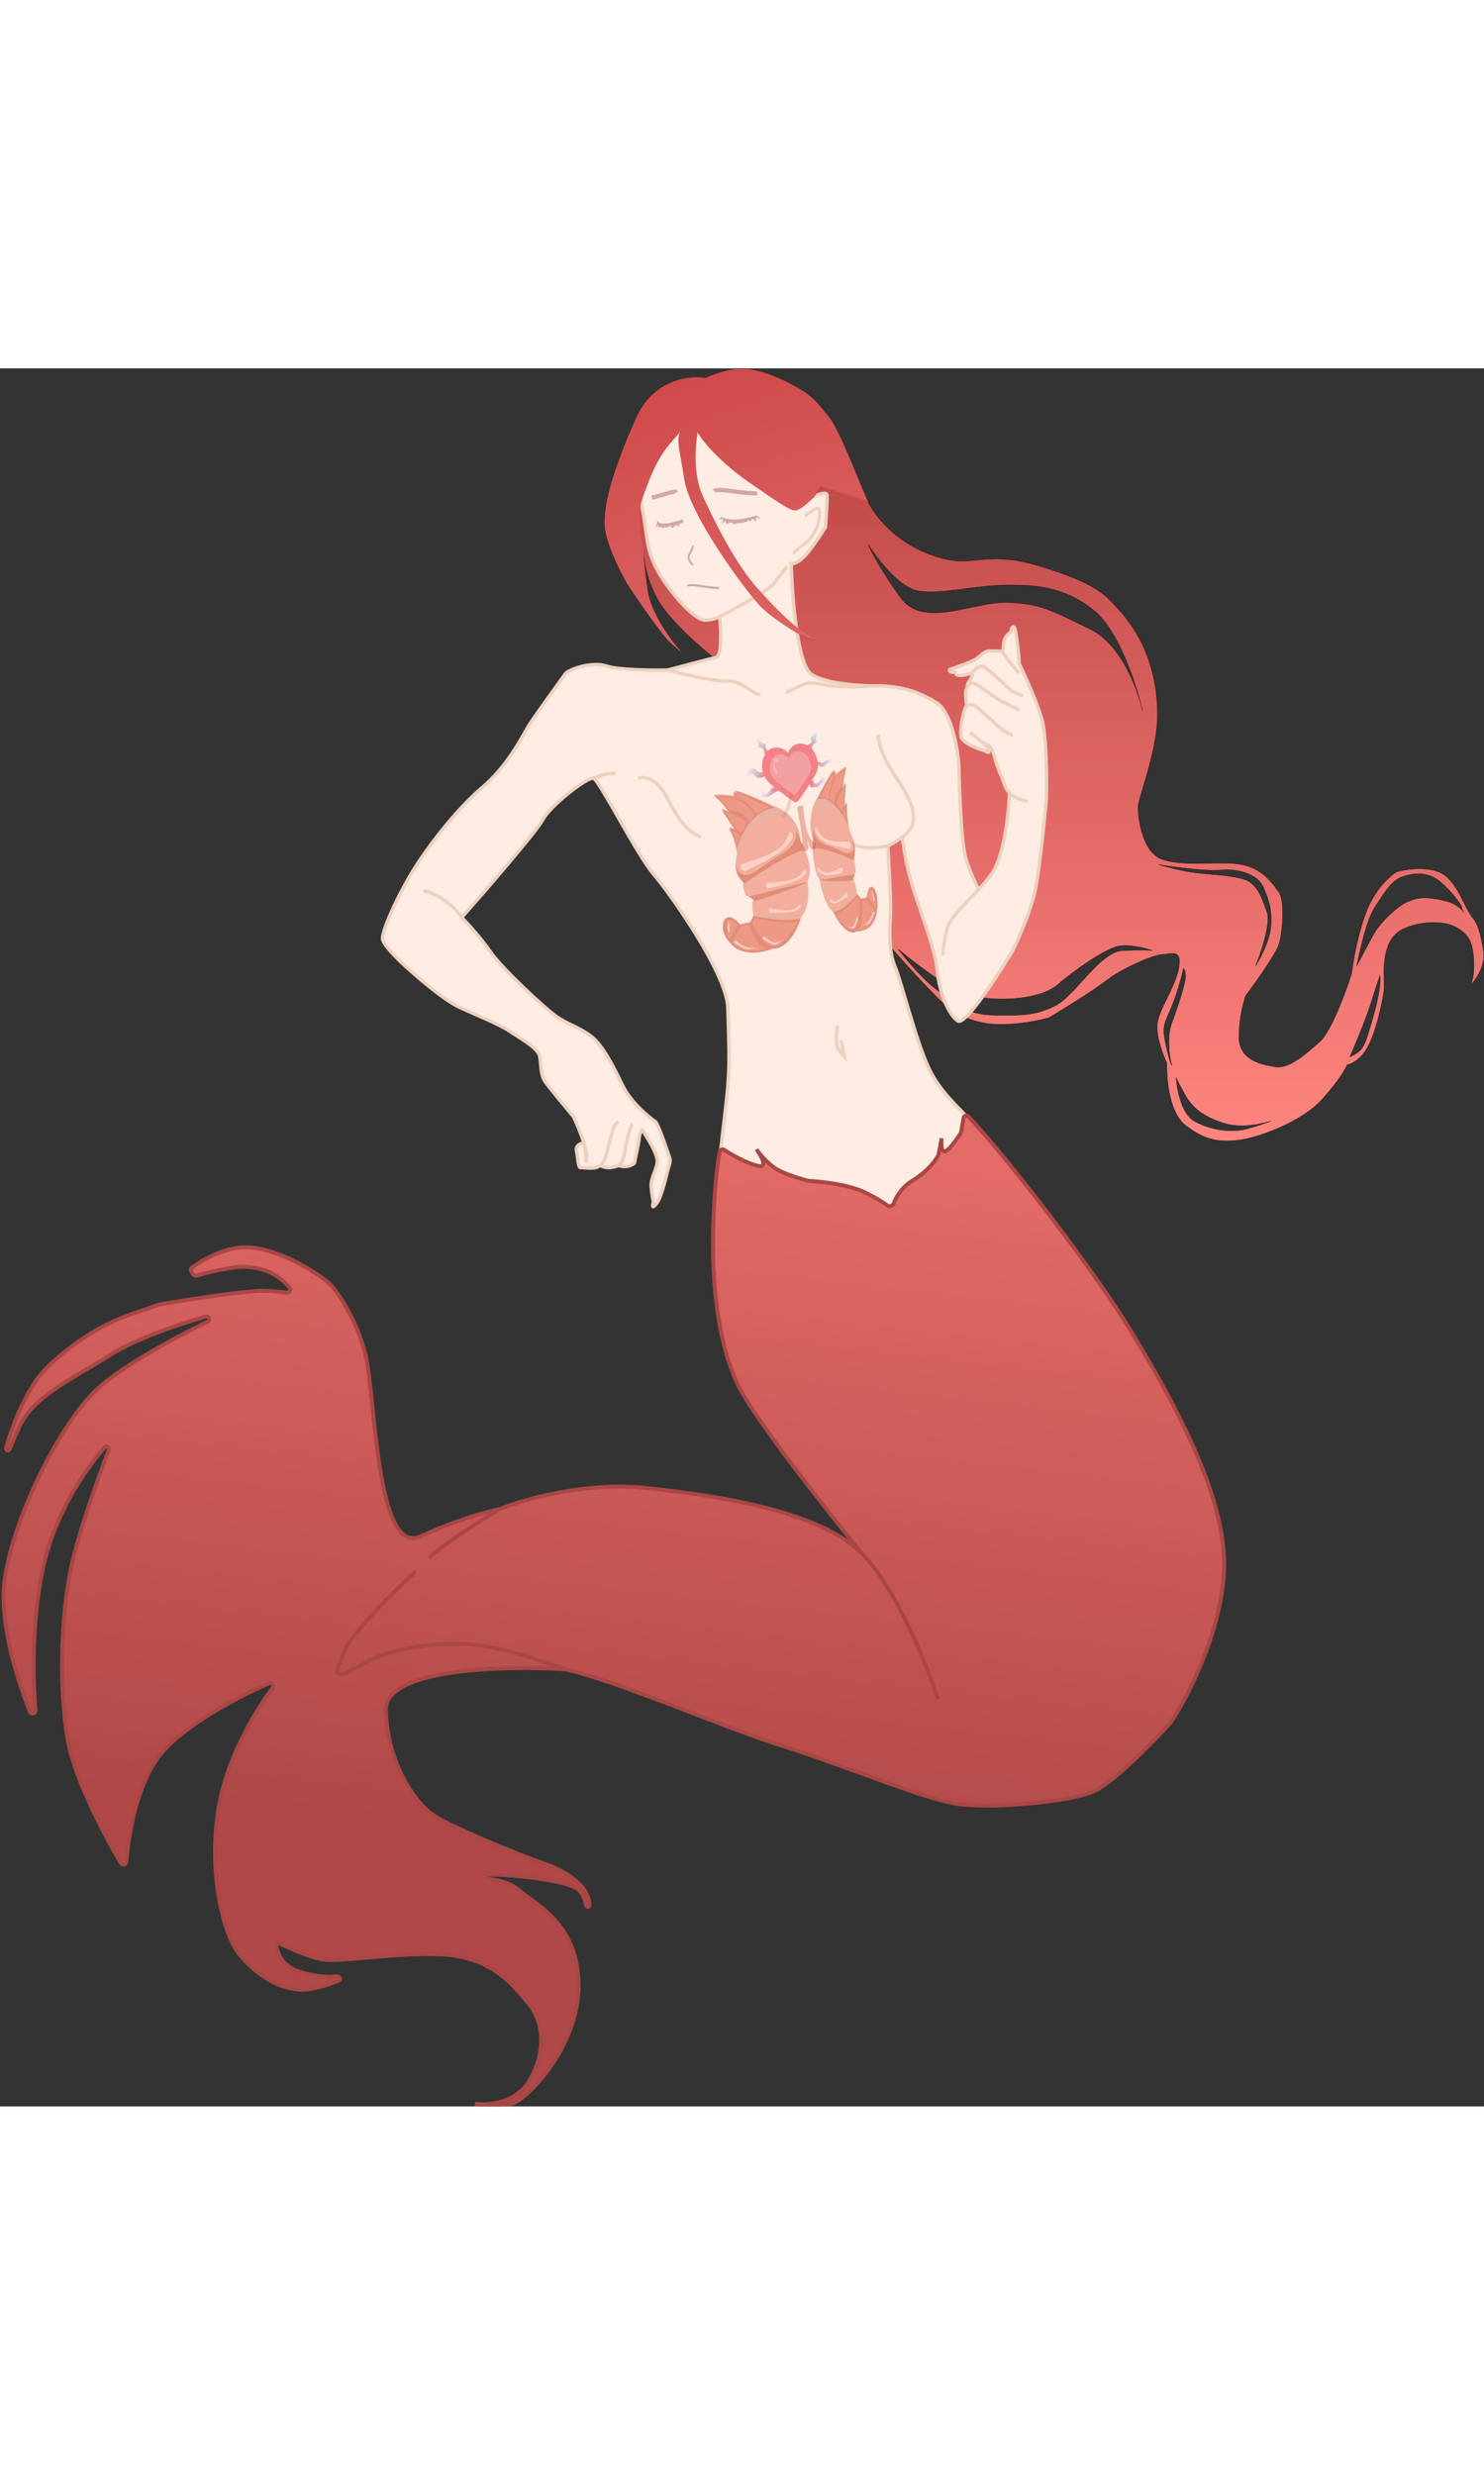<svg width="600" height="1000" viewBox="0 0 5653 6617" fill="none" xmlns="http://www.w3.org/2000/svg">
<rect x="0" y="0" width="5653" height="6617" fill="#333333" stroke="none"/>
<path fill-rule="evenodd" clip-rule="evenodd" d="M2688.5 36.441C2627.16 25.607 2488 41.24 2422 190.44C2339.5 376.94 2287.5 534.941 2307 625.941C2322.6 698.741 2372.16 792.274 2395 829.941C2435.16 889.774 2522.6 1015.94 2551 1041.94C2579.4 1067.94 2594.83 1080.44 2599 1083.44C2560 1041.44 2478.8 934.041 2466 840.441C2453.2 746.841 2451.33 710.441 2452 703.941C2453.16 744.107 2471.8 844.841 2537 926.441C2602.2 1008.04 2707.16 1094.77 2751.5 1127.94C2913.5 1426.27 3265.4 2055.34 3377 2184.94C3488.6 2314.54 3574.83 2400.94 3604 2427.94C3628.16 2448.44 3697.7 2490.84 3782.5 2496.44C3867.3 2502.04 3960.16 2482.44 3996 2471.94C4050.33 2439.44 4170.4 2365.44 4216 2329.44C4273 2284.44 4397 2231.44 4426.5 2231.44C4432.23 2231.44 4438.73 2230.46 4445.37 2229.46C4472.93 2225.3 4502.89 2220.78 4490 2284.44C4481.95 2324.18 4463.02 2362.79 4445.36 2398.79C4427.92 2434.35 4411.73 2467.37 4408.5 2496.44C4403.3 2543.24 4431 2615.61 4445.5 2645.94C4443.16 2704.61 4454 2833.94 4516 2881.94C4593.5 2941.94 4650 2946.44 4719.5 2937.94C4789 2929.44 4958.5 2871.44 5040 2778.94C5105.2 2704.94 5127.83 2663.11 5131 2651.44C5145 2649.61 5179.8 2634.54 5207 2588.94C5241 2531.94 5270 2398.44 5272.5 2361.94C5272.9 2356.03 5272.61 2347.13 5272.26 2336.17V2336.17V2336.17C5270.41 2279.42 5266.78 2167.64 5348.5 2132.44C5426.5 2098.84 5499.66 2109.44 5526.5 2118.94C5547.66 2125.61 5593 2149.84 5605 2193.44C5620 2247.94 5616 2315.94 5605 2338.94C5594 2361.94 5663 2286.94 5651 2217.94C5639 2148.94 5633.5 2121.44 5605 2084.94C5596.42 2073.96 5587.75 2056.63 5577.97 2037.08C5555.25 1991.67 5526.53 1934.27 5479 1916.44C5424.6 1896.04 5351 1907.94 5321 1916.44C5297 1930.61 5240.6 1979.84 5207 2063.44C5173.4 2147.04 5154.33 2258.27 5149 2303.44C5126.83 2373.61 5071.6 2523.74 5028 2562.94C4973.5 2611.94 4909.5 2667.44 4859.5 2659.44C4809.5 2651.44 4719.5 2636.44 4719.5 2545.44C4719.5 2472.64 4736.83 2410.11 4745.5 2387.94C4782.5 2338.44 4859.5 2230.24 4871.5 2193.44C4886.5 2147.44 4894.5 2023.44 4871.5 1993.94C4868.95 1990.67 4866.25 1987.04 4863.37 1983.15L4863.36 1983.13C4840.23 1951.96 4804.72 1904.11 4730.5 1889.44C4694.86 1882.4 4650.39 1883.28 4604.24 1884.19C4542.25 1885.42 4477.23 1886.71 4426.5 1868.94C4355.7 1844.14 4336 1726.94 4335 1671.44C4335 1658.98 4343.38 1631.13 4354.51 1594.18L4354.51 1594.18C4376.44 1521.37 4409 1413.23 4409 1317.94C4409 1097.44 4307.67 966.344 4258 914.44C4253.85 910.108 4249.88 905.789 4245.89 901.463C4207.12 859.352 4167.72 816.559 3965.5 754.441C3846.35 717.843 3782.3 724.062 3724.92 729.635C3674.9 734.492 3629.95 738.857 3558 713.941C3403.5 660.441 3332 557.941 3306.5 506.941C3298.48 490.896 3284.76 457.678 3268.47 418.217C3232.98 332.25 3185.26 216.654 3157.5 184.441C3149.52 175.179 3142.66 166.694 3136.22 158.721L3136.22 158.716L3136.22 158.714L3136.21 158.709L3136.21 158.707L3136.21 158.704C3109.97 126.228 3090.61 102.257 3030 68.941C2954.5 27.441 2874 -3.059 2812 1.441C2762.4 5.041 2709 26.274 2688.5 36.441ZM4348.81 1289.9C4327.5 1205.24 4263.96 1046.34 4153 992.94C4135.11 984.334 4118.88 976.398 4103.93 969.087C3996.41 916.513 3955.01 896.269 3840 891.44C3796.94 889.633 3747.56 900.033 3697.54 910.568C3595.39 932.084 3490.57 954.162 3431.5 873.94C3361.1 778.341 3318.83 697.44 3306.5 668.94C3340.33 723.607 3426.1 835.84 3498.5 847.44C3548.92 855.519 3609.58 847.612 3675.47 839.025C3727.85 832.198 3783.53 824.94 3840 824.94L3842.51 824.94C3926.45 824.93 4049.19 824.916 4168 922.441C4259.63 997.654 4324.54 1190.61 4348.81 1289.9ZM3421.5 2210.94C3448.66 2246.44 3515.4 2326.54 3565 2362.94C3573.68 2369.31 3582.18 2375.83 3590.66 2382.34L3590.67 2382.35C3642.7 2422.27 3693.93 2461.58 3782.5 2462.44C3784.23 2462.46 3785.94 2462.47 3787.64 2462.49L3790.6 2462.52C3794.73 2462.57 3798.77 2462.62 3802.73 2462.66C3892.54 2463.72 3941.95 2464.3 4017 2427.94C4050.71 2411.61 4086.26 2372.48 4122.81 2332.25C4173.54 2276.42 4226.19 2218.47 4278.5 2216.44C4350.5 2213.64 4382.5 2215.27 4389.5 2216.44C4360.66 2206.44 4293 2189.44 4253 2201.44C4203 2216.44 4102 2283.44 4027.5 2347.44C3953 2411.44 3736 2419.94 3634.5 2362.94C3553.3 2317.34 3458.66 2242.61 3421.5 2210.94ZM4547.5 2864.44C4499.5 2836.04 4482.83 2743.27 4480.5 2700.44C4483.66 2707.94 4495.2 2732.04 4516 2768.44C4542 2813.94 4581.5 2847.94 4662.5 2873.94C4727.3 2894.74 4810.16 2876.27 4843.5 2864.44C4829.66 2870.27 4790.7 2884.84 4745.5 2896.44C4689 2910.94 4607.5 2899.94 4547.5 2864.44ZM4414.5 1889.44C4470.33 1898.44 4595.8 1915.14 4651 1909.94C4720 1903.44 4791.5 1927.94 4811.5 1973.44C4831.5 2018.94 4846.5 2057.44 4841 2125.44C4836.6 2179.84 4800.16 2248.11 4782.5 2275.44C4803.66 2224.61 4842 2112.14 4826 2068.94C4823.96 2063.43 4822.04 2058.19 4820.22 2053.19L4820.19 2053.09L4820.18 2053.06C4804.17 2009.17 4795 1984.01 4764.5 1958.44C4739.48 1937.47 4671.98 1931.39 4610.57 1925.86L4610.56 1925.86L4610.56 1925.86C4588.5 1923.87 4567.23 1921.95 4549 1919.44C4493.8 1911.84 4438.33 1896.27 4414.5 1889.44ZM5168 2275.44C5178.83 2218.94 5207.7 2095.24 5236.5 2052.44C5241.63 2044.82 5246.56 2037.31 5251.35 2030.01L5251.38 2029.97L5251.39 2029.95C5280.24 1986.03 5304.36 1949.3 5339.5 1936.44C5380.5 1921.44 5430 1916.44 5472 1943.94C5514 1971.44 5568 2041.44 5568.5 2052.44C5568.74 2057.8 5570.6 2063.06 5572.55 2067.07C5563.52 2054.26 5540.51 2034.32 5497.5 2025.44C5434.5 2012.44 5406 2011.94 5363.5 2029.94C5321 2047.94 5256 2111.44 5231.5 2156.44C5211.9 2192.44 5181 2250.77 5168 2275.44ZM5142 2621.44C5161.16 2577.61 5203.9 2475.74 5221.5 2418.94C5239.1 2362.14 5252.5 2323.27 5257 2310.94C5259.5 2335.77 5257 2393.94 5207 2547.94C5191.32 2596.22 5173.22 2605.46 5149.46 2617.59C5147.03 2618.83 5144.55 2620.1 5142 2621.44ZM4464 2427.94C4486.4 2373.14 4503 2309.44 4508.5 2284.44C4511 2286.11 4516 2294.44 4516 2314.44C4516 2339.44 4490 2422.94 4464 2491.44C4443.2 2546.24 4455.33 2622.94 4464 2654.44C4460.83 2649.77 4451.6 2626.34 4440 2569.94C4427.95 2511.35 4433.16 2499.38 4451.35 2457.68C4455.04 2449.21 4459.27 2439.51 4464 2427.94Z" fill="url(#paint0_linear_52_257)"/>
<path d="M3840 824.94C3783.53 824.94 3727.85 832.198 3675.47 839.025C3609.58 847.612 3548.92 855.519 3498.5 847.44C3426.1 835.84 3340.33 723.607 3306.5 668.94C3318.83 697.44 3361.1 778.341 3431.5 873.94C3490.57 954.162 3595.39 932.084 3697.54 910.568C3747.56 900.033 3796.94 889.633 3840 891.44C3955.01 896.269 3996.41 916.513 4103.93 969.087C4118.88 976.398 4135.11 984.334 4153 992.94C4263.96 1046.34 4327.5 1205.24 4348.81 1289.9M3840 824.94L3842.51 824.94M3840 824.94C3840.83 824.94 3841.67 824.94 3842.51 824.94M2435 640.94C2430.66 598.774 2414.39 495.917 2435 434.44C2493.5 259.94 2553.33 233.44 2606 172.94C2593.33 208.774 2575.6 308.44 2606 420.44C2644 560.44 2847 855.94 2898.5 907.94C2939.7 949.54 3017.33 997.94 3051 1016.94L3101.5 1035.44M3030 973C3002.5 967.5 2973 934.44 2888 840.441C2803 746.441 2727.5 594.94 2678.5 489.44C2639.3 405.04 2647.5 275.274 2656.5 220.94C2680.33 263.107 2753.2 364.84 2854 434.44C2980 521.44 3009 540.94 3030 540.94C3046.8 540.94 3084.66 506.607 3101.5 489.44L3128 449.44M4863.36 1983.13C4840.23 1951.96 4804.72 1904.11 4730.5 1889.44C4694.86 1882.4 4650.39 1883.28 4604.24 1884.19C4542.25 1885.42 4477.23 1886.71 4426.5 1868.94C4355.7 1844.14 4336 1726.94 4335 1671.44C4335 1658.98 4343.38 1631.13 4354.51 1594.18L4354.51 1594.18C4376.44 1521.37 4409 1413.23 4409 1317.94C4409 1097.44 4307.67 966.344 4258 914.44C4253.85 910.108 4249.88 905.789 4245.89 901.463C4207.12 859.352 4167.72 816.559 3965.5 754.441C3846.35 717.843 3782.3 724.062 3724.92 729.635C3674.9 734.492 3629.95 738.857 3558 713.941C3403.5 660.441 3332 557.941 3306.5 506.941C3298.48 490.896 3284.76 457.678 3268.47 418.217C3232.98 332.25 3185.26 216.654 3157.5 184.441C3149.52 175.179 3142.66 166.694 3136.22 158.721M4863.36 1983.13L4863.37 1983.15M4863.36 1983.13C4863.36 1983.14 4863.36 1983.14 4863.37 1983.15M4348.81 1289.9C4324.54 1190.61 4259.63 997.654 4168 922.441C4049.19 824.916 3926.45 824.93 3842.51 824.94M4348.81 1289.9C4349.96 1294.63 4351.03 1299.15 4352 1303.44C4351.07 1299.18 4350 1294.66 4348.81 1289.9ZM4863.37 1983.15C4866.25 1987.04 4868.95 1990.67 4871.5 1993.94C4894.5 2023.44 4886.5 2147.44 4871.5 2193.44C4859.5 2230.24 4782.5 2338.44 4745.5 2387.94C4736.83 2410.11 4719.5 2472.64 4719.5 2545.44C4719.5 2636.44 4809.5 2651.44 4859.5 2659.44C4909.5 2667.44 4973.5 2611.94 5028 2562.94C5071.6 2523.74 5126.83 2373.61 5149 2303.44C5154.33 2258.27 5173.4 2147.04 5207 2063.44C5240.6 1979.84 5297 1930.61 5321 1916.44C5351 1907.94 5424.6 1896.04 5479 1916.44C5526.53 1934.27 5555.25 1991.67 5577.97 2037.08C5587.75 2056.63 5596.42 2073.96 5605 2084.94C5633.5 2121.44 5639 2148.94 5651 2217.94C5663 2286.94 5594 2361.94 5605 2338.94C5616 2315.94 5620 2247.94 5605 2193.44C5593 2149.84 5547.66 2125.61 5526.5 2118.94C5499.66 2109.44 5426.5 2098.84 5348.5 2132.44C5266.78 2167.64 5270.41 2279.42 5272.26 2336.17V2336.17V2336.17C5272.61 2347.13 5272.9 2356.03 5272.5 2361.94C5270 2398.44 5241 2531.94 5207 2588.94C5179.8 2634.54 5145 2649.61 5131 2651.44C5127.83 2663.11 5105.2 2704.94 5040 2778.94C4958.5 2871.44 4789 2929.44 4719.5 2937.94C4650 2946.44 4593.5 2941.94 4516 2881.94C4454 2833.94 4443.16 2704.61 4445.5 2645.94C4431 2615.61 4403.3 2543.24 4408.5 2496.44C4411.73 2467.37 4427.92 2434.35 4445.36 2398.79C4463.02 2362.79 4481.95 2324.18 4490 2284.44C4502.89 2220.78 4472.93 2225.3 4445.37 2229.46C4438.73 2230.46 4432.23 2231.44 4426.5 2231.44C4397 2231.44 4273 2284.44 4216 2329.44C4170.4 2365.44 4050.33 2439.44 3996 2471.94C3960.16 2482.44 3867.3 2502.04 3782.5 2496.44C3697.7 2490.84 3628.16 2448.44 3604 2427.94C3574.83 2400.94 3488.6 2314.54 3377 2184.94C3265.4 2055.34 2913.5 1426.27 2751.5 1127.94C2707.16 1094.77 2602.2 1008.04 2537 926.441C2471.8 844.841 2453.16 744.107 2452 703.941C2451.33 710.441 2453.2 746.841 2466 840.441C2478.8 934.041 2560 1041.44 2599 1083.44C2594.83 1080.44 2579.4 1067.94 2551 1041.94C2522.6 1015.94 2435.16 889.774 2395 829.941C2372.16 792.274 2322.6 698.741 2307 625.941C2287.5 534.941 2339.5 376.94 2422 190.44C2488 41.24 2627.16 25.607 2688.5 36.441C2709 26.274 2762.4 5.041 2812 1.441C2874 -3.059 2954.5 27.441 3030 68.941C3090.61 102.257 3109.97 126.228 3136.21 158.704L3136.21 158.707L3136.21 158.709M3590.67 2382.35C3642.7 2422.27 3693.93 2461.58 3782.5 2462.44C3784.23 2462.46 3785.94 2462.47 3787.64 2462.49M3590.67 2382.35L3590.66 2382.34M3590.67 2382.35C3590.66 2382.34 3590.66 2382.34 3590.66 2382.34M3136.21 158.709L3136.22 158.714M3136.21 158.709C3136.21 158.711 3136.22 158.713 3136.22 158.714M3590.66 2382.34C3582.18 2375.83 3573.68 2369.31 3565 2362.94C3515.4 2326.54 3448.66 2246.44 3421.5 2210.94C3458.66 2242.61 3553.3 2317.34 3634.5 2362.94C3736 2419.94 3953 2411.44 4027.5 2347.44C4102 2283.44 4203 2216.44 4253 2201.44C4293 2189.44 4360.66 2206.44 4389.5 2216.44C4382.5 2215.27 4350.5 2213.64 4278.5 2216.44C4226.19 2218.47 4173.54 2276.42 4122.81 2332.25C4086.26 2372.48 4050.71 2411.61 4017 2427.94C3941.95 2464.3 3892.54 2463.72 3802.73 2462.66C3798.77 2462.62 3794.73 2462.57 3790.6 2462.52M3136.22 158.714L3136.22 158.716M3790.6 2462.52L3787.64 2462.49M3790.6 2462.52C3789.62 2462.51 3788.64 2462.5 3787.64 2462.49M4820.18 2053.06C4804.17 2009.17 4795 1984.01 4764.5 1958.44C4739.48 1937.47 4671.98 1931.39 4610.57 1925.86L4610.56 1925.86L4610.56 1925.86C4588.5 1923.87 4567.23 1921.95 4549 1919.44C4493.8 1911.84 4438.33 1896.27 4414.5 1889.44C4470.33 1898.44 4595.8 1915.14 4651 1909.94C4720 1903.44 4791.5 1927.94 4811.5 1973.44C4831.5 2018.94 4846.5 2057.44 4841 2125.44C4836.6 2179.84 4800.16 2248.11 4782.5 2275.44C4803.66 2224.61 4842 2112.14 4826 2068.94C4823.96 2063.43 4822.04 2058.19 4820.22 2053.19M4820.18 2053.06L4820.19 2053.09M4820.18 2053.06C4820.18 2053.07 4820.18 2053.08 4820.19 2053.09M3136.22 158.716L3136.22 158.721M3136.22 158.716C3136.22 158.718 3136.22 158.72 3136.22 158.721M5251.39 2029.95C5280.24 1986.03 5304.36 1949.3 5339.5 1936.44C5380.5 1921.44 5430 1916.44 5472 1943.94C5514 1971.44 5568 2041.44 5568.5 2052.44C5568.74 2057.8 5570.6 2063.06 5572.55 2067.07M5251.39 2029.95L5251.38 2029.97M5251.39 2029.95C5251.39 2029.96 5251.38 2029.96 5251.38 2029.97M5572.55 2067.07C5563.52 2054.26 5540.51 2034.32 5497.5 2025.44C5434.5 2012.44 5406 2011.94 5363.5 2029.94C5321 2047.94 5256 2111.44 5231.5 2156.44C5211.9 2192.44 5181 2250.77 5168 2275.44C5178.83 2218.94 5207.7 2095.24 5236.5 2052.44C5241.63 2044.82 5246.56 2037.31 5251.35 2030.01M5572.55 2067.07C5574.1 2069.27 5575.24 2071.25 5576 2072.94C5575.09 2071.7 5573.8 2069.64 5572.55 2067.07ZM4820.19 2053.09L4820.22 2053.19M4820.19 2053.09C4820.2 2053.12 4820.21 2053.15 4820.22 2053.19M5251.38 2029.97L5251.35 2030.01M5251.38 2029.97C5251.37 2029.98 5251.36 2030 5251.35 2030.01M2337 489.44C2328.66 501.94 2317 548.44 2337 634.44C2357 720.44 2384 780.274 2395 799.44C2386.66 774.44 2366.7 706.44 2353.5 634.44C2340.3 562.44 2337 507.774 2337 489.44ZM4508.5 2284.44C4503 2309.44 4486.4 2373.14 4464 2427.94C4459.27 2439.51 4455.04 2449.21 4451.35 2457.68C4433.16 2499.38 4427.95 2511.35 4440 2569.94C4451.6 2626.34 4460.83 2649.77 4464 2654.44C4455.33 2622.94 4443.2 2546.24 4464 2491.44C4490 2422.94 4516 2339.44 4516 2314.44C4516 2294.44 4511 2286.11 4508.5 2284.44ZM4480.5 2700.44C4482.83 2743.27 4499.5 2836.04 4547.5 2864.44C4607.5 2899.94 4689 2910.94 4745.5 2896.44C4790.7 2884.84 4829.66 2870.27 4843.5 2864.44C4810.16 2876.27 4727.3 2894.74 4662.5 2873.94C4581.5 2847.94 4542 2813.94 4516 2768.44C4495.2 2732.04 4483.66 2707.94 4480.5 2700.44ZM5142 2621.44C5161.16 2577.61 5203.9 2475.74 5221.5 2418.94C5239.1 2362.14 5252.5 2323.27 5257 2310.94C5259.5 2335.77 5257 2393.94 5207 2547.94C5191.32 2596.22 5173.22 2605.46 5149.46 2617.59C5147.03 2618.83 5144.55 2620.1 5142 2621.44Z" stroke="black"/>
<path d="M2445 525.5C2427.8 444.3 2433.17 427.333 2438 429C2440.33 372.833 2453.4 243 2487 173C2520.6 103 2620.67 66.5 2666.5 57C2722.5 58.167 2865.3 71.7 2988.5 116.5C3111.7 161.3 3094.83 391.5 3071 501C3097 487.167 3149.3 464.1 3150.5 482.5C3151.7 500.9 3147 571.5 3144.5 604.5C3128.67 630.167 3090.7 688.1 3065.5 714.5C3040.3 740.9 3020.67 744.833 3014 743.5C3017.33 869.667 3037.6 1130.7 3092 1165.5C3146.4 1200.3 3272.33 1208.87 3328.5 1208.8C3447.37 1206.1 3518.51 1242.79 3569 1274C3624 1308 3652 1456.5 3653 1525.5C3654 1594.5 3661.5 1778 3674 1842.5C3684 1894.1 3714.19 1958.33 3728.03 1984C3746.76 1963.92 3764.85 1942.89 3780 1920.5C3826 1852.5 3842.83 1689.6 3845.5 1616.65C3826.12 1596.9 3825.89 1575.13 3811 1544C3794.5 1509.5 3788.5 1475.5 3780 1454.5C3773.2 1437.7 3753.5 1427.83 3744.5 1425C3750.67 1431.17 3763.7 1446.1 3766.5 1456.5C3769.3 1466.9 3758.33 1460.83 3752.5 1456.5C3724.33 1448.17 3666.7 1425.9 3661.5 1403.5C3655 1375.5 3668.5 1321.5 3674 1300.5C3679.5 1279.5 3691.5 1282.5 3685 1281.5C3678.5 1280.5 3680.5 1259 3678.5 1240C3676.5 1221 3687 1215 3685 1210.5C3683 1206 3688.99 1194.52 3698.5 1181.5C3707.35 1169.39 3702.46 1160.03 3706.87 1157.05C3697.82 1161.36 3677.03 1169 3657.5 1169C3632 1169 3648 1154.5 3630.5 1156.5C3616.5 1158.1 3616 1150.5 3617.5 1146.5C3643 1138.17 3698.3 1118.8 3715.5 1108C3737 1094.5 3746 1081 3759 1077.5C3769.4 1074.7 3802 1076.33 3817 1077.5C3818.5 1077.17 3821.9 1070.6 3823.5 1047C3825.1 1023.4 3842.5 1008.5 3851 1004C3851.67 995 3855 978.7 3863 985.5C3871 992.3 3879.67 1081.33 3883 1125C3903.83 1168 3950.1 1270.1 3968.5 1334.5C3986.9 1398.9 3987.83 1564 3986 1638.5C3978.67 1721.33 3960 1906.4 3944 1984C3928 2061.6 3880 2171 3858 2216C3799.83 2313.17 3676.5 2502.9 3648.5 2484.5C3613.5 2461.5 3578 2376.5 3570 2290.5C3562 2204.5 3493 2035 3468.5 1945.5C3448.9 1873.9 3439.67 1807.95 3437.5 1783.92C3418.31 1798.74 3396.36 1810.97 3382.5 1817.5C3385.5 1872 3391.7 1993.3 3392.5 2042.5C3393.5 2104 3379 2203.5 3408.5 2275.5C3438 2347.5 3484.5 2546 3536.5 2660.5C3588.5 2775 3684.5 2836.5 3767.5 2943.5C3850.5 3050.5 4025 3278.5 4174.5 3482C4294.1 3644.8 4429.33 3898.5 4482 4005L3224 4392.5C3136.17 4285.67 2937.3 4037 2844.5 3897C2728.5 3722 2725 3500.5 2725 3294.5C2725 3088.5 2764.5 2835 2772.5 2731.5C2780.5 2628 2776 2562 2772.5 2434C2769 2306 2555.5 2003 2490.5 1927C2425.5 1851 2282.5 1567 2260.5 1560.5C2238.5 1554 2096 1664.5 2067 1719.5C2043.8 1763.5 1852 1985.17 1759 2090.5C1780.33 2112.33 1832.1 2169.1 1868.5 2221.5C1914 2287 2068 2429 2113.5 2463C2159 2497 2201.5 2505.5 2249.5 2541C2296.31 2575.62 2336.94 2658.75 2370 2726.38L2372.5 2731.5C2406 2800 2484.5 2861 2496 2867C2507.5 2873 2549 3000 2552 3008.5C2555 3017 2549.5 3035 2545.5 3046.5C2541.5 3058 2522.5 3153.5 2500 3181C2482 3203 2485.17 3185.5 2489 3174C2486 3159.83 2480.1 3126.4 2480.5 3106C2481 3080.5 2504 3042.5 2504 3017.5C2504 2997.5 2482 2956.5 2471 2938.5L2447.5 2900C2444 2902 2436.6 2910.6 2435 2929C2433.4 2947.4 2422 3001.33 2416.5 3026C2413.33 3029 2403.5 3035.6 2389.5 3038C2375.5 3040.4 2362.67 3037 2358 3035C2354.5 3036.33 2343.4 3039.7 2327 3042.5C2310.6 3045.3 2293.83 3038.67 2287.5 3035C2285.83 3035.83 2280.3 3038.5 2271.5 3042.5C2262.7 3046.5 2226.5 3044.17 2209.5 3042.5C2201 3036.17 2201.2 3000.6 2196 2979C2190.8 2957.4 2218.52 2946.17 2224.69 2951C2211.69 2908.24 2190.44 2860.51 2184 2848.5C2155 2813.83 2093.1 2739 2077.5 2717C2058 2689.5 2062 2652.5 2056 2619.5C2050 2586.5 1975 2546.5 1938 2521.5C1901 2496.5 1818.5 2464 1749.5 2432C1694.3 2406.4 1598.17 2325 1557 2287.5C1523.67 2258.33 1457 2194.1 1457 2170.5C1457 2141 1498.5 2042.5 1557 1940C1615.5 1837.5 1735 1682 1836.5 1596C1938 1510 1990.5 1397.5 2015.5 1358C2040.5 1318.5 2140.5 1182 2152.5 1164C2164.5 1146 2254.5 1114.5 2311 1133.5C2356.2 1148.7 2484.83 1149.83 2543.5 1148.5C2595.5 1134.67 2705.2 1105.7 2728 1100.5C2750.8 1095.3 2746.5 994.667 2741.5 945C2736.5 948.833 2718.5 956.9 2686.5 958.5C2646.5 960.5 2547.5 849.5 2502.5 765.5C2457.5 681.5 2466.5 627 2445 525.5Z" fill="#FFECE3"/>
<path d="M2741.5 945C2736.5 948.833 2718.5 956.9 2686.5 958.5C2646.5 960.5 2547.5 849.5 2502.5 765.5C2457.5 681.5 2466.5 627 2445 525.5C2427.8 444.3 2433.17 427.333 2438 429C2440.33 372.833 2453.4 243 2487 173C2520.6 103 2620.67 66.5 2666.5 57C2722.5 58.167 2865.3 71.7 2988.5 116.5C3111.7 161.3 3094.83 391.5 3071 501C3097 487.167 3149.3 464.1 3150.5 482.5C3151.7 500.9 3147 571.5 3144.5 604.5C3128.67 630.167 3090.7 688.1 3065.5 714.5C3040.3 740.9 3020.67 744.833 3014 743.5C3017.33 869.667 3037.6 1130.7 3092 1165.5C3146.4 1200.3 3272.33 1208.87 3328.5 1208.8M2741.5 945C2746.5 994.667 2750.8 1095.3 2728 1100.5C2705.2 1105.7 2595.5 1134.67 2543.5 1148.5M2741.5 945C2802.5 913.667 2929.4 844.4 2949 818C2968.6 791.6 2989.83 764.667 2998 754.5M2543.5 1148.5C2484.83 1149.83 2356.2 1148.7 2311 1133.5C2254.5 1114.5 2164.5 1146 2152.5 1164C2140.5 1182 2040.5 1318.5 2015.5 1358C1990.5 1397.5 1938 1510 1836.5 1596C1735 1682 1615.5 1837.5 1557 1940C1498.5 2042.5 1457 2141 1457 2170.5C1457 2194.1 1523.67 2258.33 1557 2287.5C1598.17 2325 1694.3 2406.4 1749.5 2432C1818.5 2464 1901 2496.5 1938 2521.5C1975 2546.5 2050 2586.5 2056 2619.5C2062 2652.5 2058 2689.5 2077.5 2717C2093.1 2739 2155 2813.83 2184 2848.5C2193.83 2866.83 2238.2 2968.5 2235 3008.5C2231.8 3048.5 2230.02 2957.5 2224.69 2951C2218.52 2946.17 2190.8 2957.4 2196 2979C2201.2 3000.6 2201 3036.17 2209.5 3042.5C2226.5 3044.17 2262.7 3046.5 2271.5 3042.5C2280.3 3038.5 2285.83 3035.83 2287.5 3035M2543.5 1148.5C2601.17 1163.83 2727.4 1193.8 2771 1191C2825.5 1187.5 2862 1238.5 2897 1242.5M2287.5 3035C2293.83 3038.67 2310.6 3045.3 2327 3042.5C2343.4 3039.7 2354.5 3036.33 2358 3035M2287.5 3035C2293.5 3028.83 2307.1 3009 2313.5 2979C2321.5 2941.5 2337.5 2885.5 2344 2879.5C2349.2 2874.7 2352.5 2869.17 2353.5 2867M2358 3035C2362.67 3037 2375.5 3040.4 2389.5 3038C2403.5 3035.6 2413.33 3029 2416.5 3026C2422 3001.33 2433.4 2947.4 2435 2929C2436.6 2910.6 2444 2902 2447.5 2900L2471 2938.5C2482 2956.5 2504 2997.5 2504 3017.5C2504 3042.5 2481 3080.5 2480.5 3106C2480.1 3126.4 2486 3159.83 2489 3174C2485.17 3185.5 2482 3203 2500 3181C2522.5 3153.5 2541.5 3058 2545.5 3046.5C2549.5 3035 2555 3017 2552 3008.5C2549 3000 2507.5 2873 2496 2867C2484.5 2861 2406 2800 2372.5 2731.5C2339 2663 2297.5 2576.5 2249.5 2541C2201.5 2505.5 2159 2497 2113.5 2463C2068 2429 1914 2287 1868.5 2221.5C1832.1 2169.1 1780.33 2112.33 1759 2090.5M2358 3035C2364.33 3029 2377.8 3009.4 2381 2979C2385 2941 2402.5 2880.5 2409.5 2876M1759 2090.5C1852 1985.17 2043.8 1763.5 2067 1719.5C2096 1664.5 2238.5 1554 2260.5 1560.5M1759 2090.5C1752.17 2079.17 1729.2 2050.1 1692 2024.5C1654.8 1998.9 1624.17 1989.83 1613.5 1988.5M2260.5 1560.5C2282.5 1567 2425.5 1851 2490.5 1927C2555.5 2003 2769 2306 2772.5 2434C2776 2562 2780.5 2628 2772.5 2731.5C2764.5 2835 2725 3088.5 2725 3294.5C2725 3500.5 2728.5 3722 2844.5 3897C2937.3 4037 3136.17 4285.67 3224 4392.5L4482 4005C4429.33 3898.5 4294.1 3644.8 4174.5 3482C4025 3278.5 3850.5 3050.5 3767.5 2943.5C3684.5 2836.5 3588.5 2775 3536.5 2660.5C3484.5 2546 3438 2347.5 3408.5 2275.5C3379 2203.5 3393.5 2104 3392.5 2042.5C3391.7 1993.3 3385.5 1872 3382.5 1817.5M2260.5 1560.5C2278.5 1553.17 2320.4 1539.2 2344 1542M3382.5 1817.5C3396.36 1810.97 3418.31 1798.74 3437.5 1783.92M3382.5 1817.5C3380 1819 3364.8 1822.8 3324 1826C3283.2 1829.2 3235.67 1808.67 3217 1798M3345.5 1395C3344.17 1413.67 3355.4 1471.6 3411 1554C3480.5 1657 3488 1700.5 3474.5 1740.5C3469.42 1755.55 3454.55 1770.76 3437.5 1783.92M3437.5 1783.92C3439.67 1807.95 3448.9 1873.9 3468.5 1945.5C3493 2035 3562 2204.5 3570 2290.5C3578 2376.5 3613.5 2461.5 3648.5 2484.5C3676.5 2502.9 3799.83 2313.17 3858 2216C3880 2171 3928 2061.6 3944 1984C3960 1906.4 3978.67 1721.33 3986 1638.5C3987.83 1564 3986.9 1398.9 3968.5 1334.5C3950.1 1270.1 3903.83 1168 3883 1125C3879.67 1081.33 3871 992.3 3863 985.5C3855 978.7 3851.67 995 3851 1004C3842.5 1008.5 3825.1 1023.4 3823.5 1047C3821.9 1070.6 3818.5 1077.17 3817 1077.5M3817 1077.5C3802 1076.33 3769.4 1074.7 3759 1077.5C3746 1081 3737 1094.5 3715.5 1108C3698.3 1118.8 3643 1138.17 3617.5 1146.5C3616 1150.5 3616.5 1158.1 3630.5 1156.5C3648 1154.5 3632 1169 3657.5 1169C3677.9 1169 3699.67 1160.67 3708 1156.5M3817 1077.5C3834.5 1102 3872.2 1152.8 3883 1160M3708 1156.5C3701.67 1158.67 3708 1168.5 3698.5 1181.5C3688.99 1194.52 3683 1206 3685 1210.5M3708 1156.5C3711.67 1149.17 3723 1134.4 3739 1134C3759 1133.5 3838 1218.5 3858 1230C3875.54 1240.09 3891.17 1244.83 3896.5 1246.5M3685 1210.5C3687 1215 3676.5 1221 3678.5 1240C3680.5 1259 3678.5 1280.5 3685 1281.5M3685 1210.5C3688.17 1204.83 3698.1 1194.8 3712.5 1200C3730.5 1206.5 3778.5 1247 3815.5 1267C3845.1 1283 3872.83 1296 3883 1300.5M3685 1281.5C3691.5 1282.5 3679.5 1279.5 3674 1300.5C3668.5 1321.5 3655 1375.5 3661.5 1403.5C3666.7 1425.9 3724.33 1448.17 3752.5 1456.5C3758.33 1460.83 3769.3 1466.9 3766.5 1456.5C3763.7 1446.1 3750.67 1431.17 3744.5 1425M3685 1281.5C3691.33 1280.17 3707.2 1279.8 3720 1289C3736 1300.5 3811.5 1374 3831 1384.5C3846.6 1392.9 3855.5 1395.67 3858 1396M3744.5 1425C3753.5 1427.83 3773.2 1437.7 3780 1454.5C3788.5 1475.5 3794.5 1509.5 3811 1544C3825.89 1575.13 3826.12 1596.9 3845.5 1616.65M3744.5 1425C3730.33 1414.67 3700.9 1392.1 3696.5 1384.5M3914 1647C3902.33 1646.17 3873.7 1640.2 3852.5 1623C3849.91 1620.9 3847.6 1618.79 3845.5 1616.65M3845.5 1616.65C3842.83 1689.6 3826 1852.5 3780 1920.5C3764.85 1942.89 3746.76 1963.92 3728.03 1984M3592 2233.5C3591.5 2224.33 3593.7 2192.5 3606.5 2138.5C3618.29 2088.78 3675.65 2040.14 3728.03 1984M3728.03 1984C3714.19 1958.33 3684 1894.1 3674 1842.5C3661.5 1778 3654 1594.5 3653 1525.5C3652 1456.5 3624 1308 3569 1274C3518.51 1242.79 3447.37 1206.1 3328.5 1208.8M2993.5 1232.5C3008.5 1232.5 3034.5 1210.5 3072.5 1200C3110.5 1189.5 3156.5 1221.5 3295.5 1210.5C3306.89 1209.6 3317.89 1209.04 3328.5 1208.8M2432 1560.5C2452.17 1552.5 2502.7 1556.9 2543.5 1638.5C2594.5 1740.5 2630 1767.34 2669 1783.92M2984 1710C2994 1692.44 3014 1649.18 3014 1616.65M3190.5 2502.06C3187.17 2522.23 3182.5 2566.86 3190.5 2584.06C3198.5 2601.26 3211.5 2616.56 3217 2622.06L3204 2559.06" stroke="#EDD1BF" stroke-width="13"/>
<path d="M2422.1 190.44C2488.1 41.24 2627.27 25.607 2688.6 36.441C2709.1 26.274 2762.5 5.041 2812.1 1.441C2874.1 -3.059 2954.6 27.441 3030.1 68.941C3105.6 110.441 3117.1 137.441 3157.6 184.441C3198.1 231.441 3281.1 455.941 3306.6 506.941L3128.1 449.44L3101.6 489.44C3084.77 506.607 3046.9 540.94 3030.1 540.94C3009.1 540.94 2980.1 521.44 2854.1 434.44C2753.3 364.84 2681.33 286.167 2657.5 244C2648.5 298.333 2639.4 405.04 2678.6 489.44C2727.6 594.94 2803.1 746.441 2888.1 840.441C2973.1 934.44 3030.5 987.5 3081.5 1016.94L3101.6 1035.44L3051.1 1016.94C3017.43 997.94 2939.8 949.54 2898.6 907.94C2847.1 855.94 2628 564 2606.1 420.44C2588.6 305.715 2576.83 279.833 2589.5 244C2536.83 304.5 2502 332.441 2443.5 506.941C2422.89 568.417 2447.77 661.774 2452.1 703.941C2451.43 710.441 2453.3 746.841 2466.1 840.441C2478.9 934.041 2560.1 1041.44 2599.1 1083.44C2594.93 1080.44 2579.5 1067.94 2551.1 1041.94C2522.7 1015.94 2435.27 889.774 2395.1 829.941C2372.27 792.274 2322.7 698.741 2307.1 625.941C2287.6 534.941 2339.6 376.94 2422.1 190.44Z" fill="url(#paint1_linear_52_257)"/>
<path d="M2759.54 2975.67C2788.52 2995.78 2845.46 3025.31 2883.5 3035.5C2925.39 3046.72 2904.09 3005.18 2885.34 2978.76C2883.91 2976.86 2882.63 2975.1 2881.5 2973.5C2882.75 2975.16 2884.04 2976.92 2885.34 2978.76C2901.17 2999.8 2934.48 3037.49 2967.5 3054C3002.94 3071.72 3055.82 3087.34 3078.92 3093.23C3079.65 3093.41 3080.35 3093.51 3081.1 3093.55C3126.37 3095.52 3230.31 3106.74 3293 3136.5C3335 3156.44 3363.72 3174.68 3380.81 3187.42C3388.16 3192.9 3400.8 3188.87 3403.96 3180.26C3413.63 3153.88 3434.96 3117.34 3474.5 3093.5C3540 3054 3570.5 3005 3574 2996C3576.8 2988.8 3583.83 2949.67 3587 2931C3585.17 2945.33 3584.4 2975.4 3596 2981C3607.33 2986.47 3642.47 2938.02 3659.78 2911.38C3660.59 2910.13 3661.13 2908.74 3661.37 2907.28L3670.37 2853.98C3671.88 2845.08 3682.8 2841.66 3688.97 2848.24C3861.75 3032.59 4183.34 3460.58 4296 3645.5C4441 3883.5 4680.5 4288.5 4662.5 4585C4648.1 4822.2 4520.83 5064.5 4459 5156C4391.17 5231.17 4236.5 5389.2 4160.5 5420C4065.5 5458.5 3772 5485 3642.5 5464.5C3513 5444 3224.5 5321 2962.5 5238.5C2752.9 5172.5 2364.67 5001.17 2154.5 4953C1924.83 4938.17 1466.4 4948.3 1470 5107.5C1474.5 5306.5 1578.5 5459 1651.5 5508.5C1724.5 5558 2004.5 5669.5 2079.5 5695C2154.5 5720.5 2243.76 5777.5 2245.5 5849.5C2245.76 5860.35 2234.44 5859.56 2232.18 5848.95C2227.32 5826.13 2218.56 5805.39 2204 5792C2161.39 5752.82 1913 5730.5 1857 5735C1847.78 5735.74 1848.8 5749.1 1857.99 5750.17C1900.56 5755.13 1945.47 5767.09 1974.5 5792C2041.5 5849.5 2204 5921.5 2204 6158.5C2204 6395.5 1997 6603 1944.5 6607.5C1916.68 6609.89 1878.39 6609.77 1847.68 6608.98C1832.72 6609.63 1819.42 6608.92 1809 6607.5C1818.34 6608.01 1832.03 6608.58 1847.68 6608.98C1901.33 6606.67 1976.27 6586.94 2016 6520C2079.5 6413 2073.5 6298.5 2016 6228.5C1958.5 6158.5 1884 6062.5 1723 6042C1562 6021.5 1296 6071 1224.5 6056.5C1174.97 6046.46 1106.63 6016.7 1067.12 5997.53C1059.71 5993.94 1051.39 5999.31 1052.93 6007.4C1056.43 6025.77 1065.31 6050.95 1084.5 6071C1118 6106 1188.09 6119.4 1245.5 6123.5C1258.25 6124.41 1270.03 6123.58 1280.72 6121.77C1292.97 6119.69 1301.03 6133.23 1289.72 6138.37C1271.75 6146.55 1245.14 6155.16 1200 6166.5C1087.66 6194.71 970.5 6115 908 6032.5C845.5 5950 785.5 5693 841 5440C879.09 5266.36 976.327 5106.81 1039.08 5023.08C1045.98 5013.88 1036.22 5000.81 1025.69 5005.45C907.944 5057.3 710.435 5160.48 617.999 5268.5C524.786 5377.43 489.74 5573.38 481.402 5685.53C480.593 5696.41 466.084 5700.12 460.52 5690.74C392.854 5576.68 280.845 5361.84 256.499 5212.5C222.999 5007 231.499 4725.5 278.999 4531C311.321 4398.65 374.39 4222.68 414.362 4118.58C418.61 4107.52 405.745 4099.21 397.951 4108.13C321.954 4195.14 205.85 4366.46 162.499 4574C121.358 4770.96 124.664 4981.43 135.287 5108.26C136.344 5120.88 118.746 5125.67 114.058 5113.91C63.199 4986.24 0.117 4780.54 16 4628C40 4397.5 227.5 4011.5 379 3878C472.57 3795.55 656.2 3695.67 790.74 3629.26C802.682 3623.37 796.359 3606.03 783.572 3609.75C668.19 3643.3 516.798 3695.58 423.5 3754C263 3854.5 128 3913 72 4032.5C59.093 4060.04 48.09 4086.56 38.837 4111.06C34.058 4123.72 20.207 4120.72 23.869 4107.7C55.161 3996.41 114.476 3862.74 185.5 3797.5C381.236 3617.7 508.01 3603.28 602.395 3564.95C603.134 3564.65 603.861 3564.44 604.648 3564.3C712.309 3545.74 942.14 3509.61 1009.5 3512C1046.07 3513.3 1072.78 3516.22 1090.94 3519.2C1100.98 3520.85 1110.07 3509.23 1103.85 3501.18C1070.47 3458.01 997.556 3405.6 880.5 3424.5C828.595 3432.88 784.964 3443.41 749.429 3454.2C736.595 3458.09 719.577 3430.96 730.606 3423.33C792.95 3380.19 872.316 3341.88 947.5 3346.5C1070.62 3354.07 1204.96 3442.32 1257.39 3485.99C1257.81 3486.34 1258.16 3486.68 1258.52 3487.09C1290.27 3523.13 1360.57 3625.9 1392 3754C1431.5 3915 1431.5 4524.5 1602 4446.5C1738.4 4384.1 1859.17 4351.5 1902.5 4343C1993 4306.33 2230.3 4238.8 2455.5 4262C2737 4291 3120 4350 3282 4510.5C3152.5 4351.83 2877.7 4002.9 2814.5 3876.5C2735.5 3718.5 2708.72 3482.36 2717.5 3244C2723.16 3090.47 2735.23 3012.9 2742.65 2981.22C2744.4 2973.74 2753.23 2971.29 2759.54 2975.67Z" fill="url(#paint2_linear_52_257)"/>
<path d="M2154.5 4953C2364.67 5001.17 2752.9 5172.5 2962.5 5238.5C3224.5 5321 3513 5444 3642.5 5464.5C3772 5485 4065.5 5458.5 4160.5 5420C4236.5 5389.2 4391.17 5231.17 4459 5156C4520.83 5064.5 4648.1 4822.2 4662.5 4585C4680.5 4288.5 4441 3883.5 4296 3645.5C4183.34 3460.58 3861.75 3032.59 3688.97 2848.24C3682.8 2841.66 3671.88 2845.08 3670.37 2853.98L3661.37 2907.28C3661.13 2908.74 3660.59 2910.13 3659.78 2911.38C3642.47 2938.02 3607.33 2986.47 3596 2981C3584.4 2975.4 3585.17 2945.33 3587 2931C3583.83 2949.67 3576.8 2988.8 3574 2996C3570.5 3005 3540 3054 3474.5 3093.5C3434.96 3117.34 3413.63 3153.88 3403.96 3180.26C3400.8 3188.87 3388.16 3192.9 3380.81 3187.42C3363.72 3174.68 3335 3156.44 3293 3136.5C3230.31 3106.74 3126.37 3095.52 3081.1 3093.55C3080.35 3093.51 3079.65 3093.41 3078.92 3093.23C3055.82 3087.34 3002.94 3071.72 2967.5 3054C2931.5 3036 2895.17 2992.83 2881.5 2973.5C2900.83 2999.17 2928.3 3047.5 2883.5 3035.5C2845.46 3025.31 2788.52 2995.78 2759.54 2975.67C2753.23 2971.29 2744.4 2973.74 2742.65 2981.22C2735.23 3012.9 2723.16 3090.47 2717.5 3244C2708.72 3482.36 2735.5 3718.5 2814.5 3876.5C2877.7 4002.9 3152.5 4351.83 3282 4510.5M2154.5 4953C1924.83 4938.17 1466.4 4948.3 1470 5107.5C1474.5 5306.5 1578.5 5459 1651.5 5508.5C1724.5 5558 2004.5 5669.5 2079.5 5695C2154.5 5720.5 2243.76 5777.5 2245.5 5849.5V5849.5C2245.76 5860.35 2234.44 5859.56 2232.18 5848.95C2227.32 5826.13 2218.56 5805.39 2204 5792C2161.39 5752.82 1913 5730.5 1857 5735V5735C1847.78 5735.74 1848.8 5749.1 1857.99 5750.17C1900.56 5755.13 1945.47 5767.09 1974.5 5792C2041.5 5849.5 2204 5921.5 2204 6158.5C2204 6395.5 1997 6603 1944.5 6607.5C1902.5 6611.1 1836.67 6609 1809 6607.5C1856.83 6614 1965.2 6605.6 2016 6520C2079.5 6413 2073.5 6298.5 2016 6228.5C1958.5 6158.5 1884 6062.5 1723 6042C1562 6021.5 1296 6071 1224.5 6056.5C1174.97 6046.46 1106.63 6016.7 1067.12 5997.53C1059.71 5993.94 1051.39 5999.31 1052.93 6007.4C1056.43 6025.77 1065.31 6050.95 1084.5 6071C1118 6106 1188.09 6119.4 1245.5 6123.5C1258.25 6124.41 1270.03 6123.58 1280.72 6121.77C1292.97 6119.69 1301.03 6133.23 1289.72 6138.37C1271.75 6146.55 1245.14 6155.16 1200 6166.5C1087.66 6194.71 970.5 6115 908 6032.5C845.5 5950 785.5 5693 841 5440C879.09 5266.36 976.327 5106.81 1039.08 5023.08C1045.98 5013.88 1036.22 5000.81 1025.69 5005.45C907.944 5057.3 710.435 5160.48 617.999 5268.5C524.786 5377.43 489.74 5573.38 481.402 5685.53C480.593 5696.41 466.084 5700.12 460.52 5690.74C392.854 5576.68 280.845 5361.84 256.499 5212.5C222.999 5007 231.499 4725.5 278.999 4531C311.321 4398.65 374.39 4222.68 414.362 4118.58C418.61 4107.52 405.745 4099.21 397.951 4108.13C321.954 4195.14 205.85 4366.46 162.499 4574C121.358 4770.96 124.664 4981.43 135.287 5108.26C136.344 5120.88 118.746 5125.67 114.058 5113.91C63.199 4986.24 0.117 4780.54 16 4628C40 4397.5 227.5 4011.5 379 3878C472.57 3795.55 656.2 3695.67 790.74 3629.26C802.682 3623.37 796.359 3606.03 783.572 3609.75C668.19 3643.3 516.798 3695.58 423.5 3754C263 3854.5 128 3913 72 4032.5C59.093 4060.04 48.09 4086.56 38.837 4111.06C34.058 4123.72 20.207 4120.72 23.869 4107.7C55.161 3996.41 114.476 3862.74 185.5 3797.5C381.236 3617.7 508.01 3603.28 602.395 3564.95C603.134 3564.65 603.861 3564.44 604.648 3564.3C712.309 3545.74 942.14 3509.61 1009.5 3512C1046.07 3513.3 1072.78 3516.22 1090.94 3519.2C1100.98 3520.85 1110.07 3509.23 1103.85 3501.18C1070.47 3458.01 997.556 3405.6 880.5 3424.5C828.595 3432.88 784.964 3443.41 749.429 3454.2C736.595 3458.09 719.577 3430.96 730.606 3423.33C792.95 3380.19 872.316 3341.88 947.5 3346.5C1070.62 3354.07 1204.96 3442.32 1257.39 3485.99C1257.81 3486.34 1258.16 3486.68 1258.52 3487.09C1290.27 3523.13 1360.57 3625.9 1392 3754C1431.5 3915 1431.5 4524.5 1602 4446.5C1738.4 4384.1 1859.17 4351.5 1902.5 4343M2154.5 4953L1998 4900.5C1901.33 4876.83 1822.5 4843.03 1631 4861.5C1434 4880.5 1356.5 4953 1313.5 4967.5C1270.5 4982 1278 4967.5 1313.5 4881.5C1341.9 4812.7 1505 4652.17 1583 4580.5M1902.5 4343C1836.33 4382.83 1690.2 4475.6 1635 4528M1902.5 4343C1993 4306.33 2230.3 4238.8 2455.5 4262C2737 4291 3120 4350 3282 4510.5M3282 4510.5C3411.6 4638.9 3530 4934.67 3573 5066.5" stroke="#A94745" stroke-width="15"/>
<path d="M2797 576C2778.2 575.2 2755.67 572.167 2749 565L2739 574L2755.5 576L2749 590.5L2766 580.5V593.5L2786.5 586L2792.5 593.5L2815.5 588.5L2822.5 590.5L2832.5 586H2841L2848.5 578.5L2857 582.5L2866.5 572.5L2880 582.5V568.5L2899 572.5L2880 560C2859.83 567.833 2815.8 576.8 2797 576Z" fill="#D0A8A8"/>
<path d="M3066.5 562C3078.5 552.167 3105.2 532.5 3116 532.5C3126.8 532.5 3120.5 574.833 3116 596C3110.83 611 3093.7 646.1 3066.5 666.5C3039.3 686.9 3025.17 700.667 3021.5 705" stroke="#EDD1BF" stroke-width="12"/>
<path d="M2544.5 589.5C2517.16 593.951 2507.17 587 2505 580L2498 604L2509.5 598L2508 607L2518 603L2525 609L2532 604L2535.5 607L2555 599.5L2560.5 609L2578 595L2584 604L2590.5 589.5H2601.5V574.5C2596 576.667 2566 586 2544.5 589.5Z" fill="#D0A8A8"/>
<path d="M2720 466.818C2723.11 463.937 2740.05 459.904 2782.96 466.818C2825.86 473.731 2868.2 475.82 2884 476" stroke="#D0A8A8" stroke-width="16"/>
<path d="M2577 472.019C2576.03 469.859 2567.82 467.591 2542.75 475.799C2517.69 484.008 2492.47 490.02 2483 492" stroke="#D0A8A8" stroke-width="16"/>
<path d="M2639.5 675C2639.33 679.333 2636.5 691.8 2626.5 707C2616.5 722.2 2631 741.333 2639.5 749" stroke="#D0A8A8" stroke-width="7"/>
<path d="M2619 828.5C2620.83 826.167 2633.2 822.9 2668 828.5C2702.8 834.1 2729.83 836.167 2739 836.5" stroke="#D0A8A8" stroke-width="8"/>
<g opacity="0.66">
<path d="M3039.38 1429.45C3019.02 1432.02 3005.65 1453.67 3001.5 1464.18C3000.49 1463.01 2997.79 1460.02 2995.15 1457.35C2991.84 1454.01 2983.63 1449.32 2976.17 1446.34C2968.7 1443.36 2963.18 1443.3 2948.29 1444.24C2933.39 1445.19 2909.36 1465.34 2904.19 1498.56C2899.02 1531.79 2910.96 1551.94 2920.57 1566.76C2928.25 1578.62 2960.32 1603.37 2975.39 1614.27C2990.47 1625.53 3021.69 1648.57 3026.01 1650.71C3031.4 1653.38 3036.41 1653.1 3047.18 1637.72C3057.96 1622.35 3103.85 1557.16 3113.33 1529.49C3122.81 1501.81 3106.52 1467.59 3095.99 1452.16C3085.47 1436.74 3064.82 1426.22 3039.38 1429.45Z" fill="#ED4956"/>
<path d="M3032.89 1458.57C3017.83 1460.48 3007.93 1476.5 3004.86 1484.28C3004.11 1483.41 3002.11 1481.2 3000.16 1479.22C2997.71 1476.75 2991.64 1473.28 2986.11 1471.07C2980.58 1468.87 2976.5 1468.82 2965.48 1469.52C2954.45 1470.22 2936.67 1485.13 2932.84 1509.72C2929.01 1534.31 2937.86 1549.23 2944.96 1560.19C2950.65 1568.97 2974.38 1587.29 2985.54 1595.35C2996.69 1603.68 3019.8 1620.74 3023 1622.32C3026.99 1624.3 3030.69 1624.09 3038.66 1612.71C3046.64 1601.33 3080.6 1553.09 3087.62 1532.61C3094.63 1512.12 3082.58 1486.8 3074.79 1475.38C3067 1463.97 3051.72 1456.19 3032.89 1458.57Z" fill="#EC7881"/>
<path d="M3137.76 1498.87C3130.65 1506.12 3118.3 1498.44 3113.97 1495.07L3116.11 1509.12C3118.84 1511.03 3126.43 1519.2 3134.88 1516.25C3146.41 1512.21 3143.96 1509.56 3152.03 1504.6C3158.48 1500.64 3166.66 1502.14 3169.94 1503.38L3168.83 1487.31C3160.8 1487.22 3144.88 1491.61 3137.76 1498.87Z" fill="url(#paint3_linear_52_257)"/>
<path d="M3111.58 1580.52C3103.52 1586.71 3098.06 1570.97 3093.74 1567.6L3084.56 1580.65C3087.29 1582.56 3083.87 1598.52 3092.32 1595.56C3103.85 1591.52 3110.47 1596.84 3118.54 1591.89C3124.99 1587.92 3143.03 1573.03 3146.31 1574.28L3145.2 1558.2C3125.31 1557.19 3129.32 1566.9 3111.58 1580.52Z" fill="url(#paint4_linear_52_257)"/>
<path d="M2922.51 1618C2914.45 1624.19 2908.99 1608.45 2904.67 1605.08L2895.49 1618.13C2898.22 1620.04 2894.81 1636 2903.25 1633.04C2914.79 1629 2921.4 1634.32 2929.47 1629.36C2935.92 1625.4 2963.29 1605.96 2966.57 1607.21L2952.17 1594.96C2932.28 1593.95 2940.25 1604.38 2922.51 1618Z" fill="url(#paint5_linear_52_257)"/>
<path d="M2885.13 1534.82C2895.22 1541.34 2903.32 1538.25 2905.61 1535.86L2912.78 1552.41C2909.81 1554.93 2900.87 1560.15 2890.88 1559.64C2878.4 1559.01 2873.49 1547.25 2867.67 1543.45C2863.02 1540.41 2851.91 1551.49 2846.94 1557.41L2841.23 1541.6C2844.17 1536.41 2853.26 1525.59 2866.17 1523.84C2882.3 1521.66 2872.53 1526.67 2885.13 1534.82Z" fill="url(#paint6_linear_52_257)"/>
<path d="M2916.8 1437.44C2916.3 1449.44 2923.08 1454.85 2926.3 1455.61L2915.68 1470.19C2912.01 1468.91 2912.57 1459.39 2907.93 1450.53C2902.14 1439.46 2889.62 1447.05 2889.94 1440.11C2890.2 1434.56 2885.57 1417.29 2877.94 1416.01L2888.67 1403.07C2894.63 1402.96 2890.81 1411.81 2898.87 1422.04C2908.94 1434.83 2917.42 1422.45 2916.8 1437.44Z" fill="url(#paint7_linear_52_257)"/>
<path d="M3105.04 1426.45C3094.24 1431.71 3091.94 1444.7 3092.8 1447.9L3076.41 1435.55C3075.78 1431.71 3083.71 1433.14 3089.31 1424.86C3096.31 1414.5 3083.68 1407.08 3089.94 1404.07C3094.95 1401.66 3107.96 1389.4 3105.46 1382.08L3121.94 1385.37C3124.87 1390.57 3115.26 1391.4 3110.08 1403.35C3103.61 1418.29 3118.53 1419.88 3105.04 1426.45Z" fill="url(#paint8_linear_52_257)"/>
<path d="M2947.67 1496.11C2948.59 1478.13 2958.05 1482.45 2962.66 1486.85C2966.7 1489.56 2973.04 1495.39 2966.15 1497.04C2957.53 1499.11 2956.04 1499.03 2951.09 1507.79C2946.14 1516.55 2957.94 1520.66 2960.26 1534.29C2962.57 1547.93 2959.32 1552.77 2949.77 1533.76C2940.22 1514.75 2946.53 1518.58 2947.67 1496.11Z" fill="#FFE6E6" fill-opacity="0.28"/>
</g>
<path d="M3075.55 1953.6C3081.66 1983.4 3085.18 2052.64 3050.42 2091.19C3039.13 2131.25 3001.49 2210.81 2941.29 2208.57C2904.67 2224.12 2820.89 2240.79 2778.72 2183.05C2730.27 2135.7 2755.6 2042.52 2818.94 2116.23L2857.73 2107.72L2870.6 2082.34C2866.82 2065.99 2861.37 2032.19 2869.8 2027.76C2876.46 2024.26 2862.45 2015.81 2849.65 2009.63C2846.22 2007.98 2842.88 2006.49 2840.04 2005.3C2834.95 1992.46 2826.32 1965.79 2832.54 1961.85C2832.6 1961.81 2832.65 1961.77 2832.71 1961.73C2838.51 1957.25 2798.53 1937.06 2802.07 1881.56C2802.65 1872.46 2804.4 1862.41 2807.71 1851.33C2806.8 1844.31 2805.15 1834.43 2802.72 1823.43C2797.57 1800.05 2788.96 1771.64 2776.7 1755.05C2776.73 1749.67 2780.76 1741.92 2796.63 1753.9L2749.99 1683.6C2749.1 1678.43 2752.6 1672.08 2773.76 1688.05C2772.33 1685.69 2770.49 1682.81 2768.3 1679.58C2758.18 1664.67 2740.77 1642.48 2723.72 1631.39C2702.98 1617.9 2760.48 1622.24 2791.82 1626.1C2791.32 1617.62 2795.83 1602.67 2817.92 1610.71C2840.01 1618.74 2910.51 1647.29 2945.45 1666.47C2946.42 1666.66 2947.42 1666.9 2948.44 1667.16C2982.34 1675.92 3048.77 1720.87 3048.76 1798.41C3054.63 1808.62 3061.72 1822.99 3068.03 1839.28C3082.34 1876.22 3092.63 1923.02 3075.55 1953.6Z" fill="#D1593E" fill-opacity="0.4"/>
<path d="M2782.25 1760.28C2782.28 1754.9 2786.31 1747.14 2802.18 1759.12L2755.53 1688.83C2754.64 1683.65 2758.14 1677.3 2779.31 1693.27C2777.88 1690.91 2776.03 1688.03 2773.84 1684.81C2763.72 1669.89 2746.31 1647.7 2729.26 1636.61C2708.53 1623.12 2766.03 1627.47 2797.37 1631.32C2796.86 1622.84 2801.37 1607.89 2823.47 1615.93C2845.56 1623.97 2916.05 1652.52 2951 1671.69C2951.96 1671.89 2952.96 1672.12 2953.99 1672.39C2909.66 1677.58 2876.35 1703.91 2852.65 1734.99C2841.71 1749.33 2832.81 1764.69 2825.81 1779.45C2817.12 1797.79 2811.36 1815.22 2808.27 1828.65C2803.12 1805.28 2794.5 1776.86 2782.25 1760.28Z" fill="#D1593E" fill-opacity="0.4"/>
<path d="M3050.72 2092.87C3039.42 2132.94 3001.78 2212.5 2941.58 2210.25C2904.96 2225.81 2821.19 2242.48 2779.01 2184.73C2730.56 2137.38 2755.89 2044.2 2819.23 2117.92L2858.02 2109.4L2870.89 2084.03C2909.95 2093.71 3000.6 2109.03 3050.72 2092.87Z" fill="#D1593E" fill-opacity="0.4"/>
<path d="M2849.94 2011.32C2862.74 2017.5 2876.75 2025.95 2870.09 2029.44C2924.8 2013.14 3042.53 1975.48 3075.85 1955.28L2849.94 2011.32Z" fill="#D1593E" fill-opacity="0.4"/>
<path d="M3029.92 1755.98C3035.79 1766.19 3062.01 1824.68 3068.32 1840.97C3057.51 1815.01 2907.05 1911.71 2833 1963.41C2832.95 1963.45 2832.89 1963.49 2832.83 1963.53C2832.89 1963.49 2832.94 1963.45 2833 1963.41C2838.8 1958.93 2798.83 1938.74 2802.36 1883.24C2804.2 1911.83 2824.67 1956.3 2891.82 1905.48C2975.76 1841.96 3042.78 1830.46 3029.92 1755.98Z" fill="#D1593E" fill-opacity="0.4"/>
<path d="M2790.72 1763.39C2794.02 1765.88 2804.71 1800.05 2808.13 1814.33L2819.93 1782.74C2814.48 1767.83 2786.05 1759.85 2790.72 1763.39Z" fill="#FFAB99" fill-opacity="0.4"/>
<path d="M2806.26 1753.53L2823.33 1769.11L2845.68 1731.99C2830.31 1709.6 2784.82 1695.96 2763.99 1691.94L2806.26 1753.53Z" fill="#FFAB99" fill-opacity="0.4"/>
<path d="M2853.45 1727.06C2843.45 1695.76 2797.81 1682.37 2776.25 1679.59C2762.48 1666.5 2742.72 1635.4 2736.65 1633.52C2731.79 1632 2777.79 1633.07 2797.52 1636.26C2829.76 1649.8 2865.34 1679.36 2875.17 1702.97L2853.45 1727.06Z" fill="#FFAB99" fill-opacity="0.4"/>
<path d="M2835.88 1966.08C2829.66 1970.02 2840.56 1990.04 2845.65 2002.88C2848.49 2004.07 2852.36 2004.75 2855.79 2006.41L3073.21 1953.52C3090.28 1922.95 3080.85 1878.62 3066.54 1841.68C3055.73 1815.71 2909.87 1914.4 2835.88 1966.08Z" fill="#FFAB99" fill-opacity="0.4"/>
<path d="M2814.62 1852.61C2811.31 1863.69 2810.62 1871.85 2810.04 1880.95C2811.89 1909.54 2825.51 1956.36 2892.66 1905.54C2976.59 1842.02 3043.62 1830.52 3030.76 1756.03C3020.47 1696.44 2966.89 1697.04 2941.39 1704.78C2903.11 1721.78 2828.78 1774.76 2814.62 1852.61Z" fill="#FFAB99" fill-opacity="0.4"/>
<path d="M3000.91 1781.67C2983.24 1842.27 2885.29 1868.09 2827.56 1886.96C2825.19 1887.73 2823.33 1889.72 2822.94 1892.21C2820.07 1910.55 2832.58 1914.26 2839.66 1913.71C2952.42 1860.61 2997.87 1830.66 3016.9 1791.05C3024.15 1783.01 3012 1743.62 3000.91 1781.67Z" fill="#FFD9D1" fill-opacity="0.8"/>
<path d="M3058.13 1916.6C3037.56 1954.54 2966.67 1955.65 2923.66 1958.55C2921.23 1958.72 2919 1960.16 2918.23 1962.52C2914.58 1973.71 2922.44 1978.11 2927.3 1978.93C3013.34 1962.07 3049.2 1949.46 3067.99 1925.73C3074.15 1921.5 3071.15 1892.58 3058.13 1916.6Z" fill="#FFD9D1" fill-opacity="0.8"/>
<path d="M2881.91 2075.17C2877.05 2073.66 2877.09 2047.23 2877.71 2034.21L3064.36 1974.04C3065.01 1973.83 3065.65 1974.3 3065.61 1974.98C3064.05 2006.03 3058.48 2073.2 3044.04 2081.45C3025.72 2091.92 2887.99 2077.05 2881.91 2075.17Z" fill="#FFAB99" fill-opacity="0.4"/>
<path d="M3040.09 2047.63C3020.02 2072.24 2967.95 2061.8 2935.55 2056.82C2933.18 2056.46 2930.74 2057.38 2929.71 2059.61C2926.35 2066.81 2931.35 2071.09 2934.73 2072.44C3000.86 2074.07 3029.16 2070.59 3046.22 2056.04C3051.36 2053.91 3052.92 2031.91 3040.09 2047.63Z" fill="#FFD9D1" fill-opacity="0.8"/>
<path d="M2873.52 2093.12L2865.65 2114.17C2914.35 2213.01 2947.06 2202.6 2968.69 2194.64C2988.38 2187.38 3024.53 2138.55 3038.37 2107.58C3038.76 2106.71 3037.84 2105.83 3036.97 2106.18C3009.9 2116.9 2915.21 2103.7 2873.52 2093.12Z" fill="#FFAB99" fill-opacity="0.4"/>
<path d="M2985.93 2171.03C2960.94 2194.35 2937.52 2187.31 2915.07 2164.68C2912.32 2161.91 2907.71 2161.63 2906.47 2165.35C2905.14 2169.32 2906.39 2172.66 2908.54 2173.7C2948.18 2199.42 2950.18 2198.18 2964.79 2189.07L2964.84 2189.04C2969.18 2187.96 2997.11 2160.6 2985.93 2171.03Z" fill="#FFD9D1" fill-opacity="0.8"/>
<path d="M2801.97 1628.84C2830.29 1632.93 2867.75 1676.68 2882.94 1698.04L2932.37 1667.86C2909.16 1661.15 2863.47 1643.04 2842.37 1629.63C2819.76 1615.27 2807.54 1622.25 2801.97 1628.84Z" fill="#FFAB99" fill-opacity="0.4"/>
<path d="M2851.79 2117.21L2821.31 2123.9L2788.86 2185.79C2816.53 2226.1 2891.43 2219.11 2925.43 2210.58C2890.46 2207.94 2861.77 2147.24 2851.79 2117.21Z" fill="#FFAB99" fill-opacity="0.4"/>
<path d="M2769.92 2109.41C2777.58 2087.12 2801.12 2106.86 2811.93 2119.52L2777.87 2172.1C2772.03 2160.49 2762.27 2131.71 2769.92 2109.41Z" fill="#FFAB99" fill-opacity="0.4"/>
<path d="M2890.71 2206.46C2847.93 2206.85 2828.2 2202.31 2806.36 2180.18C2803.61 2177.39 2799 2177.11 2797.76 2180.83C2796.43 2184.81 2797.68 2188.14 2799.83 2189.19C2839.52 2214.94 2848.47 2214.58 2862.48 2209.44C2866.82 2208.36 2905.23 2206.33 2890.71 2206.46Z" fill="#FFD9D1" fill-opacity="0.8"/>
<path d="M2776.2 2146.69C2769.12 2141.35 2771.01 2119.83 2773.38 2106.46C2773.57 2105.39 2774.98 2105.32 2775.2 2106.36C2779.05 2124.36 2783.52 2152.21 2776.2 2146.69Z" fill="#FFD9D1" fill-opacity="0.8"/>
<path d="M3122.33 1946.8C3126.97 1976.92 3143.37 2043.33 3171.87 2068C3188.39 2101.96 3229.22 2164.3 3260.37 2142C3283.78 2144.37 3332.36 2131.99 3339.37 2063.45C3352.43 2002.6 3314.5 1923.3 3300.54 2013.99L3277.84 2018.97L3264.36 1999.38C3262.04 1982.71 3256 1949.03 3250.38 1947.69C3245.95 1946.63 3251.11 1933.97 3256.23 1923.85C3257.6 1921.15 3258.97 1918.62 3260.15 1916.55C3259.45 1902.74 3256.97 1874.73 3252.65 1873.1C3252.61 1873.08 3252.57 1873.06 3252.53 1873.04C3248.29 1870.77 3264.05 1838.34 3247.55 1787.24C3244.84 1778.86 3241.27 1769.98 3236.6 1760.65C3235.23 1753.74 3233.49 1743.87 3231.87 1732.7C3228.42 1708.95 3225.47 1679.29 3227.56 1659.55C3226.13 1654.5 3221.96 1648.54 3216.74 1665.15L3222.8 1583.28C3221.91 1578.11 3218.39 1573.3 3211.44 1595.44C3211.57 1592.74 3211.79 1589.41 3212.09 1585.64C3213.49 1568.19 3216.82 1541.45 3222.89 1525.28C3230.26 1505.62 3201.09 1528.99 3185.58 1543.14C3183.61 1534.98 3177.29 1522.41 3167.76 1537.38C3158.23 1552.36 3128.58 1602.89 3115.21 1632.67C3114.76 1633.19 3114.29 1633.74 3113.82 1634.33C3098.25 1653.95 3075.08 1718.57 3095.53 1791.62C3095.13 1803.21 3095.18 1819.12 3096.15 1836.58C3098.35 1876.18 3105.26 1923.72 3122.33 1946.8Z" fill="#D1593E" fill-opacity="0.4"/>
<path d="M3226.01 1666.34C3224.58 1661.28 3220.41 1655.32 3215.2 1671.93L3221.26 1590.07C3220.36 1584.89 3216.84 1580.08 3209.89 1602.23C3210.02 1599.52 3210.24 1596.19 3210.54 1592.42C3211.94 1574.97 3215.27 1548.23 3221.34 1532.06C3228.71 1512.41 3199.54 1535.78 3184.03 1549.92C3182.06 1541.76 3175.74 1529.19 3166.21 1544.17C3156.68 1559.14 3127.03 1609.68 3113.66 1639.46C3113.21 1639.97 3112.74 1640.52 3112.27 1641.12C3137.02 1631.15 3161.52 1644.78 3182.22 1666.12C3191.77 1675.96 3200.51 1687.45 3208.09 1699.01C3217.51 1713.38 3225.15 1727.86 3230.32 1739.48C3226.87 1715.73 3223.92 1686.07 3226.01 1666.34Z" fill="#D1593E" fill-opacity="0.4"/>
<path d="M3174.82 2069.25C3191.27 2103.23 3231.91 2165.64 3262.83 2143.38C3286.08 2145.8 3334.32 2133.49 3341.2 2064.95C3354.1 2004.11 3316.32 1924.74 3302.57 2015.42L3280.03 2020.37L3266.61 2000.76C3248.72 2022.95 3205.3 2067.71 3174.82 2069.25Z" fill="#D1593E" fill-opacity="0.4"/>
<path d="M3258.45 1925.2C3253.37 1935.31 3248.26 1947.96 3252.67 1949.03C3219.75 1951.96 3148.22 1955.85 3125.47 1947.95L3258.45 1925.2Z" fill="#D1593E" fill-opacity="0.4"/>
<path d="M3097.06 1744.71C3096.68 1756.3 3098.34 1820.21 3099.33 1837.67C3098.15 1809.59 3202.35 1850.41 3254.71 1874.38C3254.75 1874.4 3254.79 1874.42 3254.83 1874.44C3254.79 1874.42 3254.75 1874.4 3254.71 1874.38C3250.49 1872.1 3266.1 1839.69 3249.65 1788.56C3256.21 1816.12 3257.2 1864.89 3208.68 1839.45C3148.03 1807.64 3109.93 1819.23 3097.06 1744.71Z" fill="#D1593E" fill-opacity="0.4"/>
<path d="M3222.37 1672.1C3221.29 1675.56 3224.66 1711.33 3226.62 1725.93L3212.07 1700.14C3211.01 1684.26 3223.9 1667.2 3222.37 1672.1Z" fill="#FFAB99" fill-opacity="0.4"/>
<path d="M3211.57 1668.03L3206.68 1688.43L3185.11 1660.96C3187.3 1634.7 3207.7 1606.6 3217.62 1595.83L3211.57 1668.03Z" fill="#FFAB99" fill-opacity="0.4"/>
<path d="M3179.71 1658.92C3176.73 1626.07 3197.26 1598.16 3207.9 1588.3C3211.7 1571.36 3213.92 1535.44 3216.63 1531.62C3218.79 1528.57 3194.82 1545 3185.26 1554.62C3171.82 1578.18 3160.86 1617.96 3161.9 1643.5L3179.71 1658.92Z" fill="#FFAB99" fill-opacity="0.4"/>
<path d="M3250.01 1875.04C3254.33 1876.67 3256.66 1904.95 3257.36 1918.75C3256.17 1920.83 3254.47 1922.59 3253.1 1925.29L3126.05 1947.6C3108.99 1924.52 3100.25 1875.37 3098.05 1835.78C3096.91 1807.68 3197.37 1851.16 3250.01 1875.04Z" fill="#FFAB99" fill-opacity="0.4"/>
<path d="M3236.46 1762.67C3241.13 1772 3244.71 1780.88 3247.41 1789.26C3253.98 1816.81 3254.91 1865.57 3206.1 1840.21C3145.09 1808.5 3106.71 1820.15 3093.85 1745.66C3083.56 1686.07 3111.97 1668.66 3127.46 1667.41C3152.13 1670.58 3208.47 1694.08 3236.46 1762.67Z" fill="#FFAB99" fill-opacity="0.4"/>
<path d="M3116.35 1759.8C3141.16 1809.98 3197.88 1802.76 3233.46 1800.97C3236.16 1800.84 3238.63 1802.33 3239.58 1804.86C3245.57 1820.77 3240.04 1828.3 3236.2 1830.13C3162.74 1817.91 3130.88 1804.94 3110.39 1774C3104.45 1768.86 3100.47 1727.67 3116.35 1759.8Z" fill="#FFD9D1" fill-opacity="0.8"/>
<path d="M3121.76 1906.11C3142.12 1934.27 3178.53 1913.27 3202.06 1901.39C3204.39 1900.21 3206.8 1900.74 3207.92 1903.01C3212.4 1912.04 3209.49 1918.61 3207.19 1920.96C3157.37 1933.93 3135.13 1934.07 3118.97 1918.01C3114.6 1916.09 3108.56 1887.84 3121.76 1906.11Z" fill="#FFD9D1" fill-opacity="0.8"/>
<path d="M3256.5 1996.41C3258.67 1993.36 3251.68 1968.48 3247.91 1956.42L3134.15 1962.29C3133.49 1962.32 3133.01 1962.97 3133.21 1963.61C3142.21 1992.33 3162.87 2053.76 3172.66 2056.69C3185.09 2060.41 3253.79 2000.23 3256.5 1996.41Z" fill="#FFAB99" fill-opacity="0.4"/>
<path d="M3165.83 2023.5C3182.51 2039.58 3206.49 2013.89 3222.29 1998.19C3224.09 1996.4 3226.27 1996.19 3227.51 1998.28C3230.77 2003.77 3229.31 2009.22 3227.93 2011.55C3193.49 2035.26 3177.65 2041.47 3164.81 2033.48C3161.54 2033.2 3154.92 2012.99 3165.83 2023.5Z" fill="#FFD9D1" fill-opacity="0.8"/>
<path d="M3265.67 2010.51L3275.37 2027.7C3275.75 2137.15 3255.76 2138.31 3242.25 2138.06C3229.98 2137.82 3198.14 2104.07 3182.65 2079.55C3182.16 2078.79 3182.93 2077.65 3183.84 2077.63C3201.63 2077.11 3246.81 2034.03 3265.67 2010.51Z" fill="#FFAB99" fill-opacity="0.4"/>
<path d="M3226.93 2121.6C3245.34 2134.54 3255.74 2122.02 3261.76 2095.88C3262.98 2090.57 3266.76 2087.25 3268.27 2091.8C3269.13 2094.38 3269.12 2096.84 3268.45 2098.17C3254.33 2135.69 3252.95 2135.19 3242.84 2131.51L3242.8 2131.49C3240.23 2131.93 3218.29 2115.52 3226.93 2121.6Z" fill="#FFD9D1" fill-opacity="0.8"/>
<path d="M3180.95 1549.12C3167.1 1562.47 3158.88 1616.24 3156.5 1641.46L3122.48 1629.6C3132.95 1615.49 3152.27 1583.11 3159.86 1563.41C3167.99 1542.3 3176.27 1544.78 3180.95 1549.12Z" fill="#FFAB99" fill-opacity="0.4"/>
<path d="M3283.47 2025.92L3301.31 2022.01L3334.74 2069.43C3330.78 2116.69 3289.44 2135.21 3269.27 2138.57C3287.01 2124.37 3286.13 2057.55 3283.47 2025.92Z" fill="#FFAB99" fill-opacity="0.4"/>
<path d="M3324.59 1991.13C3314.67 1972.69 3307.47 1999.18 3305.1 2014.73L3336.93 2052.85C3336.94 2039.96 3334.5 2009.57 3324.59 1991.13Z" fill="#FFAB99" fill-opacity="0.4"/>
<path d="M3286.49 2123.06C3308.04 2109.77 3317.42 2099.26 3323.17 2074.03C3324.39 2068.71 3328.17 2065.39 3329.68 2069.94C3330.54 2072.52 3330.52 2074.98 3329.85 2076.31C3315.72 2113.88 3310.9 2116.54 3302.16 2116.39C3299.58 2116.83 3278.8 2127.8 3286.49 2123.06Z" fill="#FFD9D1" fill-opacity="0.8"/>
<path d="M3331.11 2028.35C3333.25 2021.53 3327.77 2004.35 3323.16 1992.46C3322.74 1991.38 3321.28 1991.86 3321.46 1993.01C3324.25 2011.13 3328.84 2035.6 3331.11 2028.35Z" fill="#FFD9D1" fill-opacity="0.8"/>
<path d="M3037.21 1671.44C3053.17 1774.46 3063.55 1814.8 3051.14 1813.55L3067.85 1838.92C3090.1 1831.27 3074.16 1805.81 3075.85 1797.49C3081.82 1809.82 3084.05 1831.96 3097.83 1832.33L3104.92 1828.9L3107.83 1805.99C3075.05 1806.79 3060.9 1705.54 3059.46 1668.74C3051.8 1660.88 3038.75 1667.13 3037.21 1671.44Z" fill="#D1593E" fill-opacity="0.4"/>
<defs>
<linearGradient id="paint0_linear_52_257" x1="3977.65" y1="1" x2="3977.65" y2="2941.23" gradientUnits="userSpaceOnUse">
<stop stop-color="#B84141"/>
<stop offset="1" stop-color="#FF857F"/>
</linearGradient>
<linearGradient id="paint1_linear_52_257" x1="2442" y1="1" x2="2804.8" y2="1083.44" gradientUnits="userSpaceOnUse">
<stop stop-color="#CF4848"/>
<stop offset="1" stop-color="#DC6464"/>
</linearGradient>
<linearGradient id="paint2_linear_52_257" x1="2331.69" y1="2866" x2="2025" y2="5596" gradientUnits="userSpaceOnUse">
<stop stop-color="#E46B68"/>
<stop offset="1" stop-color="#B04848"/>
</linearGradient>
<linearGradient id="paint3_linear_52_257" x1="3113.71" y1="1500.36" x2="3169.96" y2="1503.06" gradientUnits="userSpaceOnUse">
<stop stop-color="#ED4956"/>
<stop offset="1" stop-color="#0291FF" stop-opacity="0"/>
</linearGradient>
<linearGradient id="paint4_linear_52_257" x1="3090.09" y1="1571.26" x2="3146.33" y2="1573.95" gradientUnits="userSpaceOnUse">
<stop stop-color="#ED4956"/>
<stop offset="1" stop-color="#0291FF" stop-opacity="0"/>
</linearGradient>
<linearGradient id="paint5_linear_52_257" x1="2901.03" y1="1608.73" x2="2957.27" y2="1611.42" gradientUnits="userSpaceOnUse">
<stop stop-color="#0291FF" stop-opacity="0"/>
<stop offset="1" stop-color="#ED4956"/>
</linearGradient>
<linearGradient id="paint6_linear_52_257" x1="2841.34" y1="1539.44" x2="2912.75" y2="1543.06" gradientUnits="userSpaceOnUse">
<stop stop-color="#00A6FF" stop-opacity="0"/>
<stop offset="1" stop-color="#ED4956"/>
</linearGradient>
<linearGradient id="paint7_linear_52_257" x1="2890.59" y1="1402.06" x2="2923.72" y2="1465.42" gradientUnits="userSpaceOnUse">
<stop stop-color="#00A6FF" stop-opacity="0"/>
<stop offset="1" stop-color="#ED4956"/>
</linearGradient>
<linearGradient id="paint8_linear_52_257" x1="3123.74" y1="1386.58" x2="3083.7" y2="1445.82" gradientUnits="userSpaceOnUse">
<stop stop-color="#00A6FF" stop-opacity="0"/>
<stop offset="1" stop-color="#ED4956"/>
</linearGradient>
</defs>
</svg>
